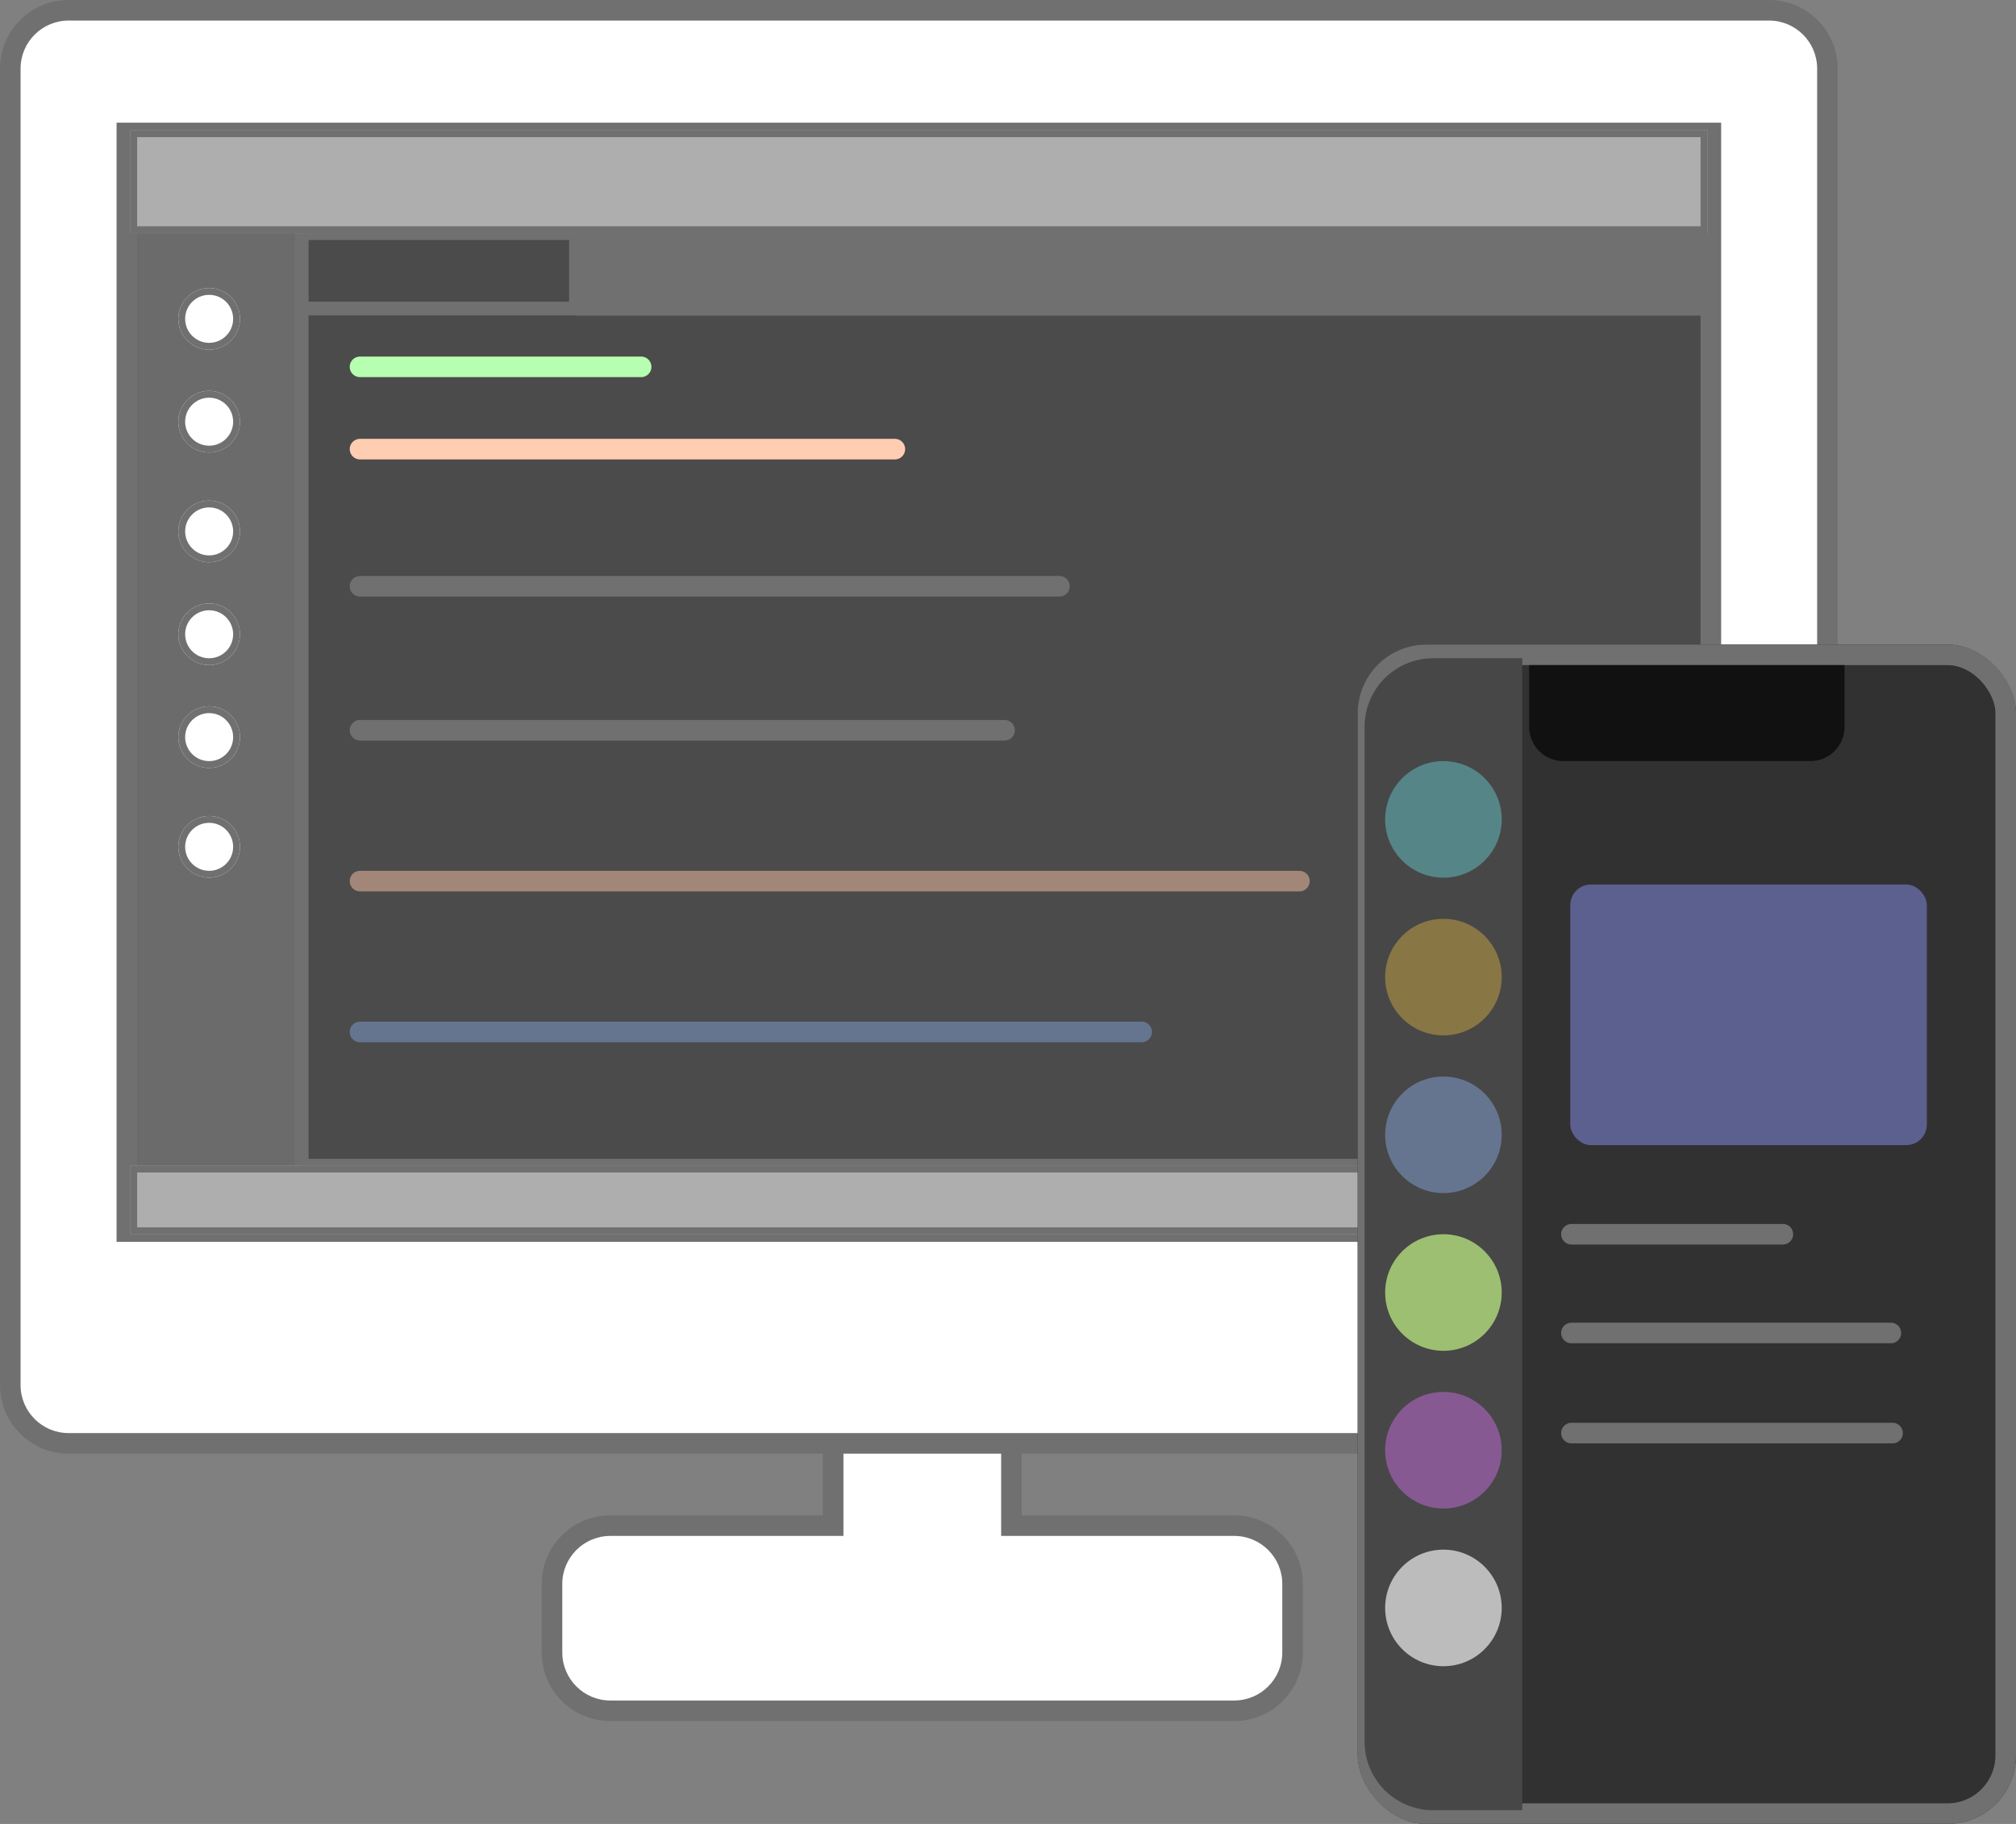 <svg xmlns="http://www.w3.org/2000/svg" width="294" height="266" viewBox="0 0 294 266"><rect x="0" y="0" width="294" height="266" fill="#808080" stroke="none"/><g id="グループ_102" data-name="グループ 102" transform="translate(-1149 -32)"><g id="合体_27" fill="#fff" data-name="合体 27"><path stroke="none" d="M -808 -223.5 L -899 -223.5 C -903.687 -223.5 -907.5 -227.313 -907.5 -232 L -907.5 -242 C -907.5 -246.687 -903.687 -250.5 -899 -250.5 L -868 -250.5 L -866.5 -250.5 L -866.5 -252 L -866.5 -269.5 L -840.5 -269.5 L -840.5 -252 L -840.5 -250.5 L -839 -250.5 L -808 -250.5 C -803.313 -250.5 -799.5 -246.687 -799.5 -242 L -799.5 -232 C -799.5 -227.313 -803.313 -223.5 -808 -223.5 Z" transform="translate(2137 505)"/><path fill="#707070" stroke="none" d="M -808 -225 C -804.14 -225 -801 -228.14 -801 -232 L -801 -242 C -801 -245.86 -804.14 -249 -808 -249 L -839 -249 L -842 -249 L -842 -252 L -842 -268 L -865 -268 L -865 -252 L -865 -249 L -868 -249 L -899 -249 C -902.86 -249 -906 -245.86 -906 -242 L -906 -232 C -906 -228.14 -902.86 -225 -899 -225 L -808 -225 M -808 -222 L -899 -222 C -904.523 -222 -909 -226.477 -909 -232 L -909 -242 C -909 -247.523 -904.523 -252 -899 -252 L -868 -252 L -868 -271 L -839 -271 L -839 -252 L -808 -252 C -802.477 -252 -798 -247.523 -798 -242 L -798 -232 C -798 -226.477 -802.477 -222 -808 -222 Z" transform="translate(2137 505)"/></g><g id="前面オブジェクトで型抜き_4" fill="#fff" data-name="前面オブジェクトで型抜き 4"><path stroke="none" d="M -651 -62.5 L -899 -62.5 C -903.687 -62.5 -907.5 -66.313 -907.5 -71 L -907.5 -263 C -907.5 -267.687 -903.687 -271.5 -899 -271.5 L -651 -271.5 C -646.313 -271.5 -642.5 -267.687 -642.5 -263 L -642.5 -71 C -642.5 -66.313 -646.313 -62.5 -651 -62.5 Z M -890.5 -253.613 L -890.5 -252.113 L -890.5 -94.887 L -890.5 -93.387 L -889 -93.387 L -661 -93.387 L -659.5 -93.387 L -659.5 -94.887 L -659.5 -252.113 L -659.5 -253.613 L -661 -253.613 L -889 -253.613 L -890.5 -253.613 Z" transform="translate(2058 305)"/><path fill="#707070" stroke="none" d="M -651 -64 C -647.14 -64 -644 -67.14 -644 -71 L -644 -263 C -644 -266.86 -647.14 -270 -651 -270 L -899 -270 C -902.86 -270 -906 -266.86 -906 -263 L -906 -71 C -906 -67.14 -902.86 -64 -899 -64 L -651 -64 M -892 -255.113 L -889 -255.113 L -661 -255.113 L -658 -255.113 L -658 -252.113 L -658 -94.887 L -658 -91.887 L -661 -91.887 L -889 -91.887 L -892 -91.887 L -892 -94.887 L -892 -252.113 L -892 -255.113 M -651 -61 L -899 -61 C -904.514 -61 -909 -65.486 -909 -71 L -909 -263 C -909 -268.514 -904.514 -273 -899 -273 L -651 -273 C -645.486 -273 -641 -268.514 -641 -263 L -641 -71 C -641 -65.486 -645.486 -61 -651 -61 Z M -889 -252.113 L -889 -252.113 L -889 -94.887 L -661 -94.887 L -661 -252.113 L -889 -252.113 Z" transform="translate(2058 305)"/></g><g id="長方形_46" fill="#6b6b6b" stroke="#707070" stroke-width="1" data-name="長方形 46" transform="translate(1168 56)"><rect width="25" height="156" stroke="none"/><rect width="24" height="155" x=".5" y=".5" fill="none"/></g><g id="長方形_47" fill="#aeaeae" stroke="#707070" stroke-width="1" data-name="長方形 47" transform="translate(1168 202)"><rect width="230" height="10" stroke="none"/><rect width="229" height="9" x=".5" y=".5" fill="none"/></g><g id="長方形_45" fill="#aeaeae" stroke="#707070" stroke-width="1" data-name="長方形 45" transform="translate(1168 51)"><rect width="230" height="15" stroke="none"/><rect width="229" height="14" x=".5" y=".5" fill="none"/></g><g id="グループ_101" data-name="グループ 101"><g id="楕円形_41" fill="#fff" stroke="#707070" stroke-width="1" data-name="楕円形 41" transform="translate(1175 74)"><circle cx="4.5" cy="4.5" r="4.5" stroke="none"/><circle cx="4.5" cy="4.5" r="4" fill="none"/></g><g id="楕円形_42" fill="#fff" stroke="#707070" stroke-width="1" data-name="楕円形 42" transform="translate(1175 89)"><circle cx="4.5" cy="4.5" r="4.5" stroke="none"/><circle cx="4.5" cy="4.5" r="4" fill="none"/></g><g id="楕円形_43" fill="#fff" stroke="#707070" stroke-width="1" data-name="楕円形 43" transform="translate(1175 105)"><circle cx="4.5" cy="4.5" r="4.5" stroke="none"/><circle cx="4.5" cy="4.5" r="4" fill="none"/></g><g id="楕円形_44" fill="#fff" stroke="#707070" stroke-width="1" data-name="楕円形 44" transform="translate(1175 120)"><circle cx="4.5" cy="4.5" r="4.5" stroke="none"/><circle cx="4.5" cy="4.5" r="4" fill="none"/></g><g id="楕円形_45" fill="#fff" stroke="#707070" stroke-width="1" data-name="楕円形 45" transform="translate(1175 135)"><circle cx="4.5" cy="4.5" r="4.5" stroke="none"/><circle cx="4.5" cy="4.5" r="4" fill="none"/></g><g id="楕円形_46" fill="#fff" stroke="#707070" stroke-width="1" data-name="楕円形 46" transform="translate(1175 151)"><circle cx="4.5" cy="4.5" r="4.5" stroke="none"/><circle cx="4.5" cy="4.5" r="4" fill="none"/></g></g><g id="合体_28" fill="#4b4b4b" data-name="合体 28"><path stroke="none" d="M -704.5 -137.5 L -908.5 -137.5 L -908.5 -262 L -908.5 -272.5 L -869.5 -272.5 L -869.5 -262 L -869.5 -261.5 L -869 -261.5 L -704.5 -261.5 L -704.5 -137.5 Z" transform="translate(2102 339)"/><path fill="#707070" stroke="none" d="M -705 -138 L -705 -261 L -869 -261 L -908 -261 L -908 -138 L -705 -138 M -870 -263 L -870 -272 L -908 -272 L -908 -263 L -870 -263 M -704 -137 L -909 -137 L -909 -262 L -869 -262 L -704 -262 L -704 -137 Z M -869 -262 L -909 -262 L -909 -273 L -869 -273 L -869 -262 Z" transform="translate(2102 339)"/></g><g id="長方形_50" fill="#707070" stroke="#707070" stroke-width="1" data-name="長方形 50" transform="translate(1233 66)"><rect width="165" height="12" stroke="none"/><rect width="164" height="11" x=".5" y=".5" fill="none"/></g><line id="線_27" x2="41" fill="none" stroke="#b6ffb1" stroke-linecap="round" stroke-width="3" data-name="線 27" transform="translate(1201.5 85.5)"/><line id="線_28" x2="78" fill="none" stroke="#ffceb2" stroke-linecap="round" stroke-width="3" data-name="線 28" transform="translate(1201.5 97.5)"/><line id="線_29" x2="102" fill="none" stroke="#707070" stroke-linecap="round" stroke-width="3" data-name="線 29" transform="translate(1201.5 117.5)"/><line id="線_30" x2="94" fill="none" stroke="#707070" stroke-linecap="round" stroke-width="3" data-name="線 30" transform="translate(1201.5 138.5)"/><line id="線_31" x2="137" fill="none" stroke="#a28778" stroke-linecap="round" stroke-width="3" data-name="線 31" transform="translate(1201.5 160.5)"/><line id="線_32" x2="114" fill="none" stroke="#65758f" stroke-linecap="round" stroke-width="3" data-name="線 32" transform="translate(1201.5 182.5)"/><g id="長方形_51" fill="#313131" stroke="#707070" stroke-width="3" data-name="長方形 51" transform="translate(1347 126)"><rect width="96" height="172" stroke="none" rx="10"/><rect width="93" height="169" x="1.5" y="1.5" fill="none" rx="8.5"/></g><rect id="長方形_53" width="52" height="38" fill="#5c608f" data-name="長方形 53" rx="3" transform="translate(1378 161)"/><path id="パス_72" fill="none" stroke="#707070" stroke-linecap="round" stroke-width="3" d="M0,0H30.833" data-name="パス 72" transform="translate(1378.167 212)"/><line id="線_34" x2="46.583" fill="none" stroke="#707070" stroke-linecap="round" stroke-width="3" data-name="線 34" transform="translate(1378.167 226.402)"/><line id="線_35" x2="46.833" fill="none" stroke="#707070" stroke-linecap="round" stroke-width="3" data-name="線 35" transform="translate(1378.167 241)"/><path id="長方形_54" fill="#474747" d="M10,0H23a0,0,0,0,1,0,0V168a0,0,0,0,1,0,0H10A10,10,0,0,1,0,158V10A10,10,0,0,1,10,0Z" data-name="長方形 54" transform="translate(1348 128)"/><circle id="楕円形_47" cx="8.5" cy="8.5" r="8.5" fill="#568588" data-name="楕円形 47" transform="translate(1351 143)"/><circle id="楕円形_48" cx="8.5" cy="8.5" r="8.5" fill="#887645" data-name="楕円形 48" transform="translate(1351 166)"/><circle id="楕円形_49" cx="8.5" cy="8.5" r="8.5" fill="#65758f" data-name="楕円形 49" transform="translate(1351 189)"/><circle id="楕円形_50" cx="8.5" cy="8.5" r="8.5" fill="#9dbf71" data-name="楕円形 50" transform="translate(1351 212)"/><circle id="楕円形_51" cx="8.5" cy="8.5" r="8.5" fill="#875992" data-name="楕円形 51" transform="translate(1351 235)"/><circle id="楕円形_52" cx="8.5" cy="8.5" r="8.5" fill="#bcbcbc" data-name="楕円形 52" transform="translate(1351 258)"/><path id="長方形_52" fill="#111" d="M0,0H46a0,0,0,0,1,0,0V9a5,5,0,0,1-5,5H5A5,5,0,0,1,0,9V0A0,0,0,0,1,0,0Z" data-name="長方形 52" transform="translate(1372 129)"/></g></svg>